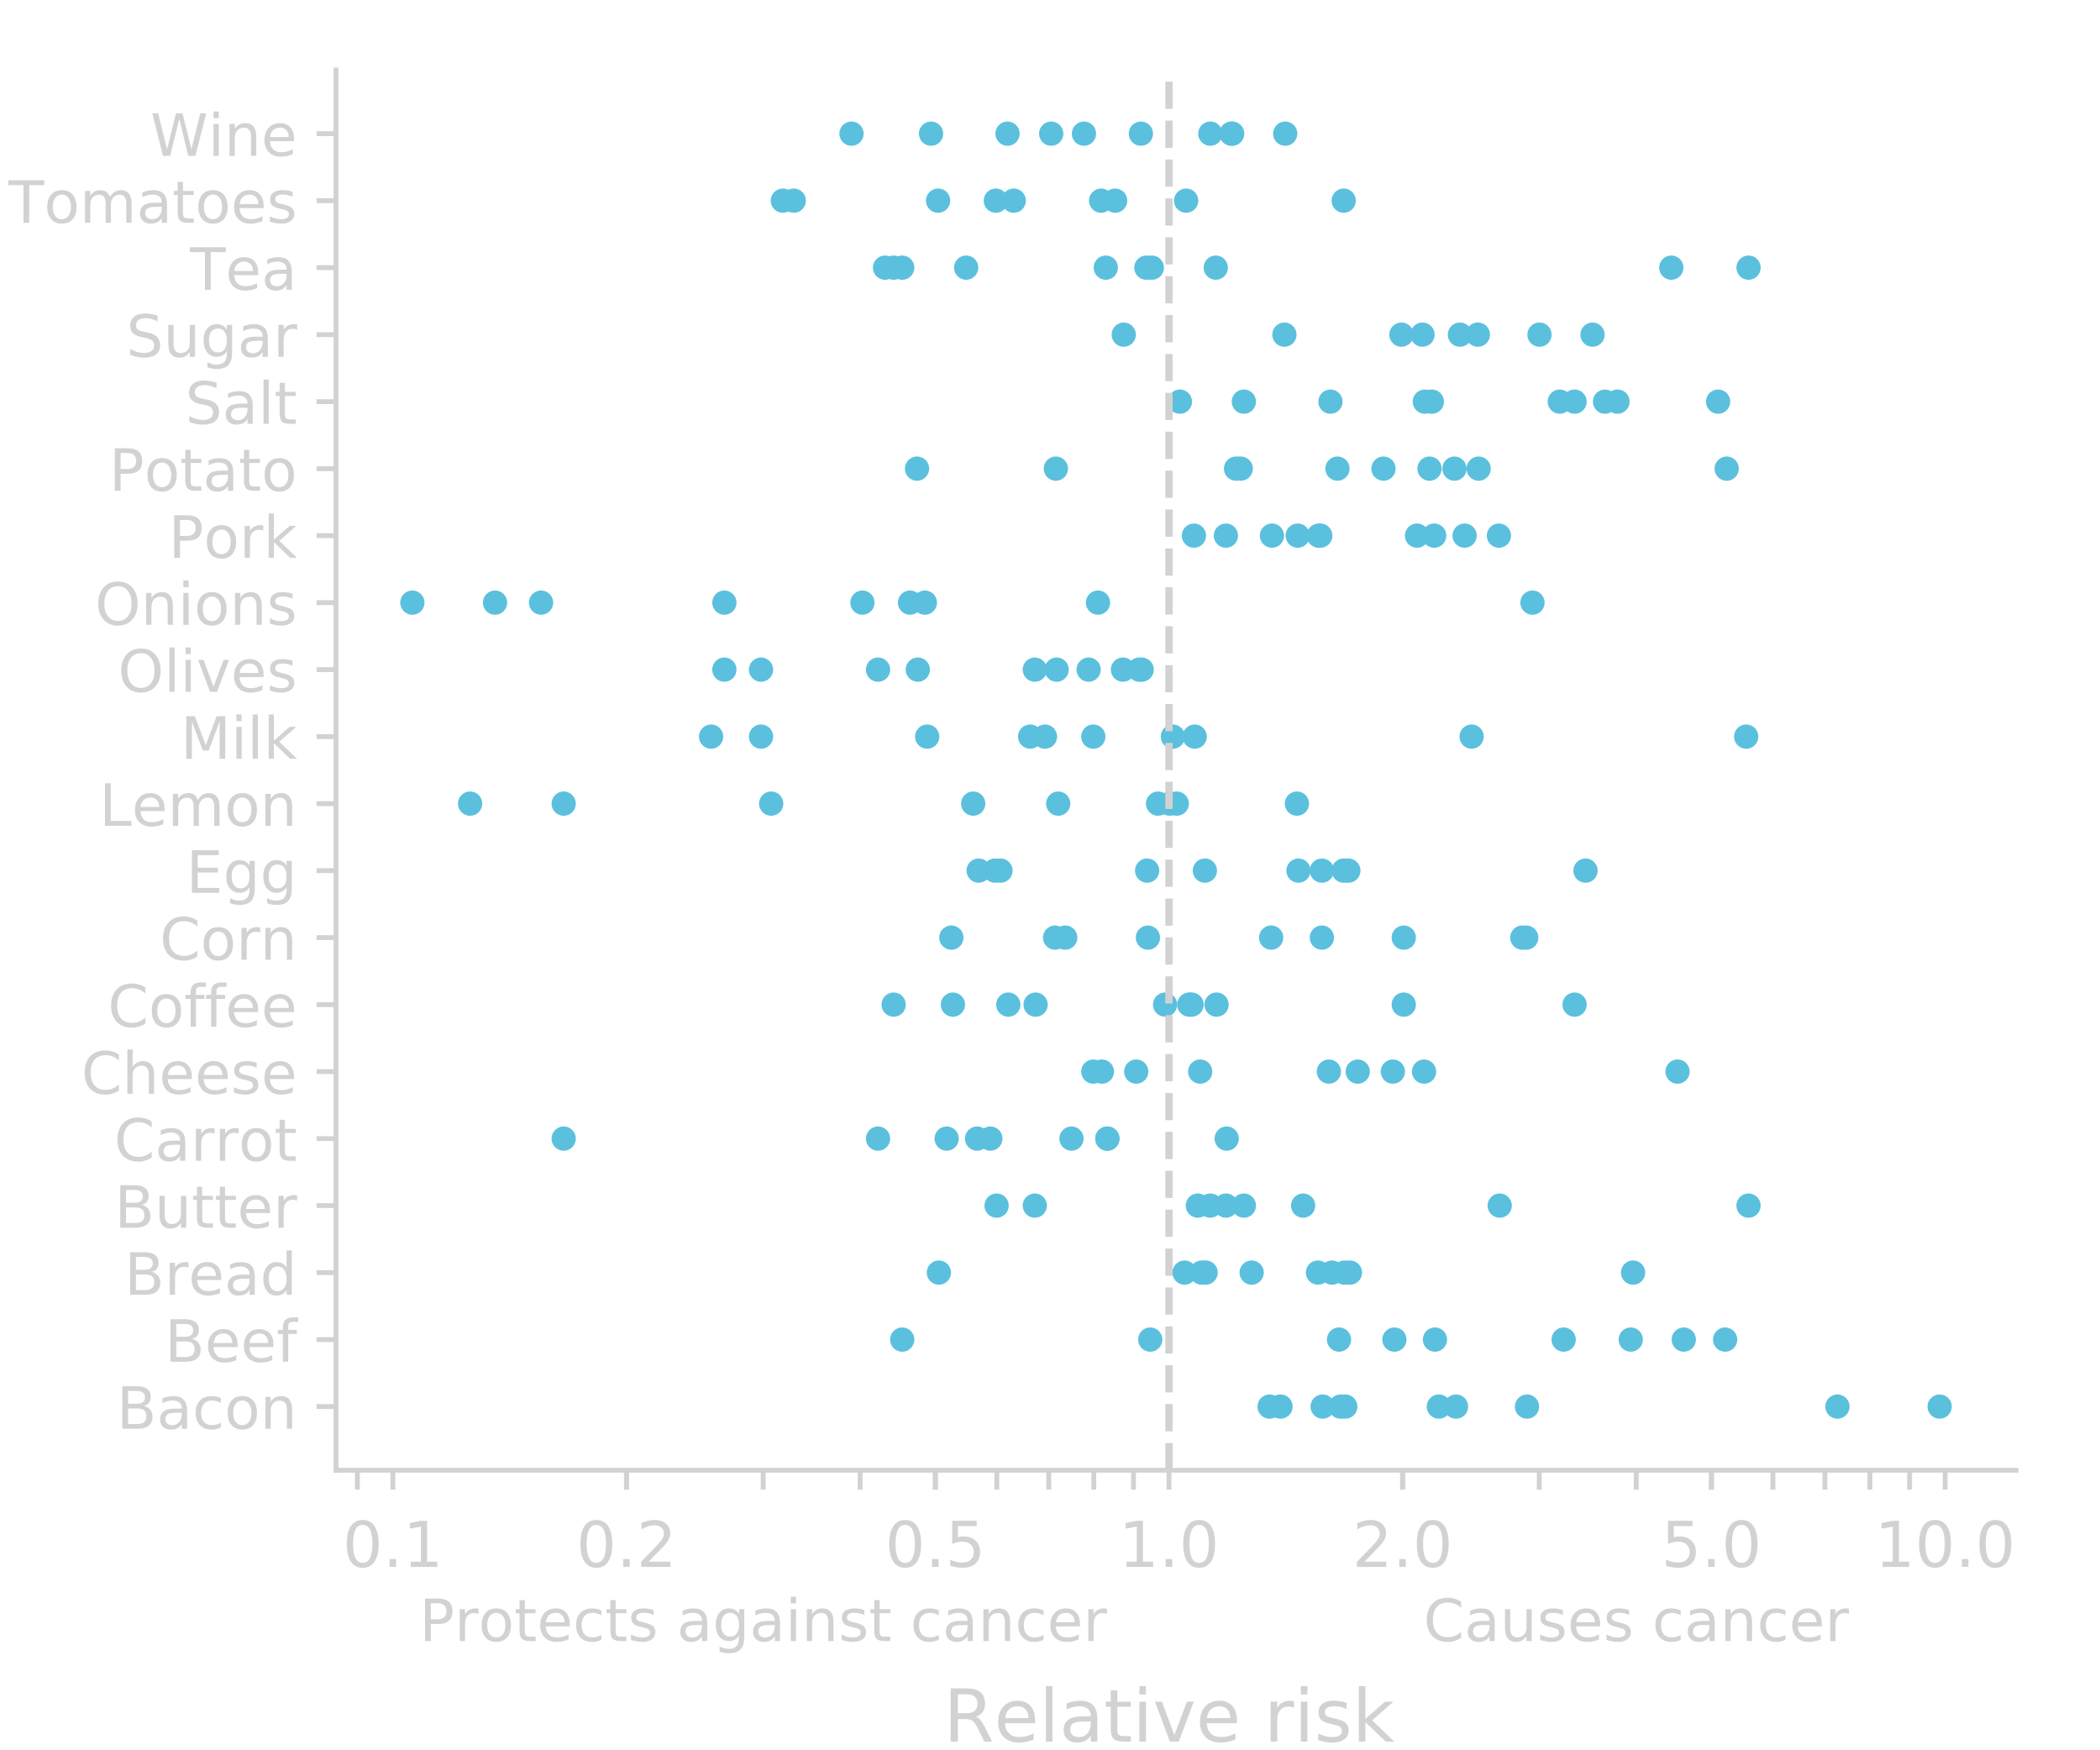 <?xml version="1.0" encoding="utf-8" standalone="no"?>
<!DOCTYPE svg PUBLIC "-//W3C//DTD SVG 1.1//EN"
  "http://www.w3.org/Graphics/SVG/1.1/DTD/svg11.dtd">
<!-- Created with matplotlib (http://matplotlib.org/) -->
<svg height="360pt" version="1.1" viewBox="0 0 432 360" width="432pt" xmlns="http://www.w3.org/2000/svg" xmlns:xlink="http://www.w3.org/1999/xlink">
 <defs>
  <style type="text/css">
*{stroke-linecap:butt;stroke-linejoin:round;}
  </style>
 </defs>
 <g id="figure_1">
  <g id="patch_1">
   <path d="M 0 360 
L 432 360 
L 432 0 
L 0 0 
z
" style="fill:none;"/>
  </g>
  <g id="axes_1">
   <g id="patch_2">
    <path d="M 69.12 302.4 
L 414.72 302.4 
L 414.72 14.4 
L 69.12 14.4 
z
" style="fill:none;"/>
   </g>
   <g id="matplotlib.axis_1">
    <g id="xtick_1">
     <g id="line2d_1">
      <defs>
       <path d="M 0 0 
L 0 4 
" id="m28d6a749a6" style="stroke:#d2d2d2;"/>
      </defs>
      <g>
       <use style="fill:#d2d2d2;stroke:#d2d2d2;" x="80.818" xlink:href="#m28d6a749a6" y="302.4"/>
      </g>
     </g>
     <g id="text_1">
      <!-- 0.1 -->
      <defs>
       <path d="M 31.781 66.406 
Q 24.172 66.406 20.328 58.906 
Q 16.5 51.422 16.5 36.375 
Q 16.5 21.391 20.328 13.891 
Q 24.172 6.391 31.781 6.391 
Q 39.453 6.391 43.281 13.891 
Q 47.125 21.391 47.125 36.375 
Q 47.125 51.422 43.281 58.906 
Q 39.453 66.406 31.781 66.406 
M 31.781 74.219 
Q 44.047 74.219 50.516 64.516 
Q 56.984 54.828 56.984 36.375 
Q 56.984 17.969 50.516 8.266 
Q 44.047 -1.422 31.781 -1.422 
Q 19.531 -1.422 13.062 8.266 
Q 6.594 17.969 6.594 36.375 
Q 6.594 54.828 13.062 64.516 
Q 19.531 74.219 31.781 74.219 
" id="DejaVuSans-30"/>
       <path d="M 10.688 12.406 
L 21 12.406 
L 21 0 
L 10.688 0 
z
" id="DejaVuSans-2e"/>
       <path d="M 12.406 8.297 
L 28.516 8.297 
L 28.516 63.922 
L 10.984 60.406 
L 10.984 69.391 
L 28.422 72.906 
L 38.281 72.906 
L 38.281 8.297 
L 54.391 8.297 
L 54.391 0 
L 12.406 0 
z
" id="DejaVuSans-31"/>
      </defs>
      <g style="fill:#d2d2d2;" transform="translate(70.481 322.278)scale(0.13 -0.13)">
       <use xlink:href="#DejaVuSans-30"/>
       <use x="63.623" xlink:href="#DejaVuSans-2e"/>
       <use x="95.41" xlink:href="#DejaVuSans-31"/>
      </g>
     </g>
    </g>
    <g id="xtick_2">
     <g id="line2d_2">
      <g>
       <use style="fill:#d2d2d2;stroke:#d2d2d2;" x="128.88" xlink:href="#m28d6a749a6" y="302.4"/>
      </g>
     </g>
     <g id="text_2">
      <!-- 0.2 -->
      <defs>
       <path d="M 19.188 8.297 
L 53.609 8.297 
L 53.609 0 
L 7.328 0 
L 7.328 8.297 
Q 12.938 14.109 22.625 23.891 
Q 32.328 33.688 34.812 36.531 
Q 39.547 41.844 41.422 45.531 
Q 43.312 49.219 43.312 52.781 
Q 43.312 58.594 39.234 62.25 
Q 35.156 65.922 28.609 65.922 
Q 23.969 65.922 18.812 64.312 
Q 13.672 62.703 7.812 59.422 
L 7.812 69.391 
Q 13.766 71.781 18.938 73 
Q 24.125 74.219 28.422 74.219 
Q 39.75 74.219 46.484 68.547 
Q 53.219 62.891 53.219 53.422 
Q 53.219 48.922 51.531 44.891 
Q 49.859 40.875 45.406 35.406 
Q 44.188 33.984 37.641 27.219 
Q 31.109 20.453 19.188 8.297 
" id="DejaVuSans-32"/>
      </defs>
      <g style="fill:#d2d2d2;" transform="translate(118.542 322.278)scale(0.13 -0.13)">
       <use xlink:href="#DejaVuSans-30"/>
       <use x="63.623" xlink:href="#DejaVuSans-2e"/>
       <use x="95.41" xlink:href="#DejaVuSans-32"/>
      </g>
     </g>
    </g>
    <g id="xtick_3">
     <g id="line2d_3">
      <g>
       <use style="fill:#d2d2d2;stroke:#d2d2d2;" x="192.414" xlink:href="#m28d6a749a6" y="302.4"/>
      </g>
     </g>
     <g id="text_3">
      <!-- 0.5 -->
      <defs>
       <path d="M 10.797 72.906 
L 49.516 72.906 
L 49.516 64.594 
L 19.828 64.594 
L 19.828 46.734 
Q 21.969 47.469 24.109 47.828 
Q 26.266 48.188 28.422 48.188 
Q 40.625 48.188 47.75 41.5 
Q 54.891 34.812 54.891 23.391 
Q 54.891 11.625 47.562 5.094 
Q 40.234 -1.422 26.906 -1.422 
Q 22.312 -1.422 17.547 -0.641 
Q 12.797 0.141 7.719 1.703 
L 7.719 11.625 
Q 12.109 9.234 16.797 8.062 
Q 21.484 6.891 26.703 6.891 
Q 35.156 6.891 40.078 11.328 
Q 45.016 15.766 45.016 23.391 
Q 45.016 31 40.078 35.438 
Q 35.156 39.891 26.703 39.891 
Q 22.75 39.891 18.812 39.016 
Q 14.891 38.141 10.797 36.281 
z
" id="DejaVuSans-35"/>
      </defs>
      <g style="fill:#d2d2d2;" transform="translate(182.077 322.278)scale(0.13 -0.13)">
       <use xlink:href="#DejaVuSans-30"/>
       <use x="63.623" xlink:href="#DejaVuSans-2e"/>
       <use x="95.41" xlink:href="#DejaVuSans-35"/>
      </g>
     </g>
    </g>
    <g id="xtick_4">
     <g id="line2d_4">
      <g>
       <use style="fill:#d2d2d2;stroke:#d2d2d2;" x="240.476" xlink:href="#m28d6a749a6" y="302.4"/>
      </g>
     </g>
     <g id="text_4">
      <!-- 1.0 -->
      <g style="fill:#d2d2d2;" transform="translate(230.139 322.278)scale(0.13 -0.13)">
       <use xlink:href="#DejaVuSans-31"/>
       <use x="63.623" xlink:href="#DejaVuSans-2e"/>
       <use x="95.41" xlink:href="#DejaVuSans-30"/>
      </g>
     </g>
    </g>
    <g id="xtick_5">
     <g id="line2d_5">
      <g>
       <use style="fill:#d2d2d2;stroke:#d2d2d2;" x="288.538" xlink:href="#m28d6a749a6" y="302.4"/>
      </g>
     </g>
     <g id="text_5">
      <!-- 2.0 -->
      <g style="fill:#d2d2d2;" transform="translate(278.201 322.278)scale(0.13 -0.13)">
       <use xlink:href="#DejaVuSans-32"/>
       <use x="63.623" xlink:href="#DejaVuSans-2e"/>
       <use x="95.41" xlink:href="#DejaVuSans-30"/>
      </g>
     </g>
    </g>
    <g id="xtick_6">
     <g id="line2d_6">
      <g>
       <use style="fill:#d2d2d2;stroke:#d2d2d2;" x="352.072" xlink:href="#m28d6a749a6" y="302.4"/>
      </g>
     </g>
     <g id="text_6">
      <!-- 5.0 -->
      <g style="fill:#d2d2d2;" transform="translate(341.735 322.278)scale(0.13 -0.13)">
       <use xlink:href="#DejaVuSans-35"/>
       <use x="63.623" xlink:href="#DejaVuSans-2e"/>
       <use x="95.41" xlink:href="#DejaVuSans-30"/>
      </g>
     </g>
    </g>
    <g id="xtick_7">
     <g id="line2d_7">
      <g>
       <use style="fill:#d2d2d2;stroke:#d2d2d2;" x="400.134" xlink:href="#m28d6a749a6" y="302.4"/>
      </g>
     </g>
     <g id="text_7">
      <!-- 10.0 -->
      <g style="fill:#d2d2d2;" transform="translate(385.661 322.278)scale(0.13 -0.13)">
       <use xlink:href="#DejaVuSans-31"/>
       <use x="63.623" xlink:href="#DejaVuSans-30"/>
       <use x="127.246" xlink:href="#DejaVuSans-2e"/>
       <use x="159.033" xlink:href="#DejaVuSans-30"/>
      </g>
     </g>
    </g>
    <g id="xtick_8">
     <g id="line2d_8">
      <g>
       <use style="fill:#d2d2d2;stroke:#d2d2d2;" x="73.512" xlink:href="#m28d6a749a6" y="302.4"/>
      </g>
     </g>
    </g>
    <g id="xtick_9">
     <g id="line2d_9">
      <g>
       <use style="fill:#d2d2d2;stroke:#d2d2d2;" x="128.88" xlink:href="#m28d6a749a6" y="302.4"/>
      </g>
     </g>
    </g>
    <g id="xtick_10">
     <g id="line2d_10">
      <g>
       <use style="fill:#d2d2d2;stroke:#d2d2d2;" x="156.994" xlink:href="#m28d6a749a6" y="302.4"/>
      </g>
     </g>
    </g>
    <g id="xtick_11">
     <g id="line2d_11">
      <g>
       <use style="fill:#d2d2d2;stroke:#d2d2d2;" x="176.941" xlink:href="#m28d6a749a6" y="302.4"/>
      </g>
     </g>
    </g>
    <g id="xtick_12">
     <g id="line2d_12">
      <g>
       <use style="fill:#d2d2d2;stroke:#d2d2d2;" x="192.414" xlink:href="#m28d6a749a6" y="302.4"/>
      </g>
     </g>
    </g>
    <g id="xtick_13">
     <g id="line2d_13">
      <g>
       <use style="fill:#d2d2d2;stroke:#d2d2d2;" x="205.056" xlink:href="#m28d6a749a6" y="302.4"/>
      </g>
     </g>
    </g>
    <g id="xtick_14">
     <g id="line2d_14">
      <g>
       <use style="fill:#d2d2d2;stroke:#d2d2d2;" x="215.744" xlink:href="#m28d6a749a6" y="302.4"/>
      </g>
     </g>
    </g>
    <g id="xtick_15">
     <g id="line2d_15">
      <g>
       <use style="fill:#d2d2d2;stroke:#d2d2d2;" x="225.003" xlink:href="#m28d6a749a6" y="302.4"/>
      </g>
     </g>
    </g>
    <g id="xtick_16">
     <g id="line2d_16">
      <g>
       <use style="fill:#d2d2d2;stroke:#d2d2d2;" x="233.17" xlink:href="#m28d6a749a6" y="302.4"/>
      </g>
     </g>
    </g>
    <g id="xtick_17">
     <g id="line2d_17">
      <g>
       <use style="fill:#d2d2d2;stroke:#d2d2d2;" x="288.538" xlink:href="#m28d6a749a6" y="302.4"/>
      </g>
     </g>
    </g>
    <g id="xtick_18">
     <g id="line2d_18">
      <g>
       <use style="fill:#d2d2d2;stroke:#d2d2d2;" x="316.652" xlink:href="#m28d6a749a6" y="302.4"/>
      </g>
     </g>
    </g>
    <g id="xtick_19">
     <g id="line2d_19">
      <g>
       <use style="fill:#d2d2d2;stroke:#d2d2d2;" x="336.6" xlink:href="#m28d6a749a6" y="302.4"/>
      </g>
     </g>
    </g>
    <g id="xtick_20">
     <g id="line2d_20">
      <g>
       <use style="fill:#d2d2d2;stroke:#d2d2d2;" x="352.072" xlink:href="#m28d6a749a6" y="302.4"/>
      </g>
     </g>
    </g>
    <g id="xtick_21">
     <g id="line2d_21">
      <g>
       <use style="fill:#d2d2d2;stroke:#d2d2d2;" x="364.714" xlink:href="#m28d6a749a6" y="302.4"/>
      </g>
     </g>
    </g>
    <g id="xtick_22">
     <g id="line2d_22">
      <g>
       <use style="fill:#d2d2d2;stroke:#d2d2d2;" x="375.403" xlink:href="#m28d6a749a6" y="302.4"/>
      </g>
     </g>
    </g>
    <g id="xtick_23">
     <g id="line2d_23">
      <g>
       <use style="fill:#d2d2d2;stroke:#d2d2d2;" x="384.662" xlink:href="#m28d6a749a6" y="302.4"/>
      </g>
     </g>
    </g>
    <g id="xtick_24">
     <g id="line2d_24">
      <g>
       <use style="fill:#d2d2d2;stroke:#d2d2d2;" x="392.829" xlink:href="#m28d6a749a6" y="302.4"/>
      </g>
     </g>
    </g>
   </g>
   <g id="matplotlib.axis_2">
    <g id="ytick_1">
     <g id="line2d_25">
      <defs>
       <path d="M 0 0 
L -4 0 
" id="m9a8fcca196" style="stroke:#d2d2d2;"/>
      </defs>
      <g>
       <use style="fill:#d2d2d2;stroke:#d2d2d2;" x="69.12" xlink:href="#m9a8fcca196" y="289.309"/>
      </g>
     </g>
     <g id="text_8">
      <!-- Bacon -->
      <defs>
       <path d="M 19.672 34.812 
L 19.672 8.109 
L 35.5 8.109 
Q 43.453 8.109 47.281 11.406 
Q 51.125 14.703 51.125 21.484 
Q 51.125 28.328 47.281 31.562 
Q 43.453 34.812 35.5 34.812 
z
M 19.672 64.797 
L 19.672 42.828 
L 34.281 42.828 
Q 41.5 42.828 45.031 45.531 
Q 48.578 48.25 48.578 53.812 
Q 48.578 59.328 45.031 62.062 
Q 41.5 64.797 34.281 64.797 
z
M 9.812 72.906 
L 35.016 72.906 
Q 46.297 72.906 52.391 68.219 
Q 58.5 63.531 58.5 54.891 
Q 58.5 48.188 55.375 44.234 
Q 52.25 40.281 46.188 39.312 
Q 53.469 37.75 57.5 32.781 
Q 61.531 27.828 61.531 20.406 
Q 61.531 10.641 54.891 5.312 
Q 48.25 0 35.984 0 
L 9.812 0 
z
" id="DejaVuSans-42"/>
       <path d="M 34.281 27.484 
Q 23.391 27.484 19.188 25 
Q 14.984 22.516 14.984 16.5 
Q 14.984 11.719 18.141 8.906 
Q 21.297 6.109 26.703 6.109 
Q 34.188 6.109 38.703 11.406 
Q 43.219 16.703 43.219 25.484 
L 43.219 27.484 
z
M 52.203 31.203 
L 52.203 0 
L 43.219 0 
L 43.219 8.297 
Q 40.141 3.328 35.547 0.953 
Q 30.953 -1.422 24.312 -1.422 
Q 15.922 -1.422 10.953 3.297 
Q 6 8.016 6 15.922 
Q 6 25.141 12.172 29.828 
Q 18.359 34.516 30.609 34.516 
L 43.219 34.516 
L 43.219 35.406 
Q 43.219 41.609 39.141 45 
Q 35.062 48.391 27.688 48.391 
Q 23 48.391 18.547 47.266 
Q 14.109 46.141 10.016 43.891 
L 10.016 52.203 
Q 14.938 54.109 19.578 55.047 
Q 24.219 56 28.609 56 
Q 40.484 56 46.344 49.844 
Q 52.203 43.703 52.203 31.203 
" id="DejaVuSans-61"/>
       <path d="M 48.781 52.594 
L 48.781 44.188 
Q 44.969 46.297 41.141 47.344 
Q 37.312 48.391 33.406 48.391 
Q 24.656 48.391 19.812 42.844 
Q 14.984 37.312 14.984 27.297 
Q 14.984 17.281 19.812 11.734 
Q 24.656 6.203 33.406 6.203 
Q 37.312 6.203 41.141 7.25 
Q 44.969 8.297 48.781 10.406 
L 48.781 2.094 
Q 45.016 0.344 40.984 -0.531 
Q 36.969 -1.422 32.422 -1.422 
Q 20.062 -1.422 12.781 6.344 
Q 5.516 14.109 5.516 27.297 
Q 5.516 40.672 12.859 48.328 
Q 20.219 56 33.016 56 
Q 37.156 56 41.109 55.141 
Q 45.062 54.297 48.781 52.594 
" id="DejaVuSans-63"/>
       <path d="M 30.609 48.391 
Q 23.391 48.391 19.188 42.75 
Q 14.984 37.109 14.984 27.297 
Q 14.984 17.484 19.156 11.844 
Q 23.344 6.203 30.609 6.203 
Q 37.797 6.203 41.984 11.859 
Q 46.188 17.531 46.188 27.297 
Q 46.188 37.016 41.984 42.703 
Q 37.797 48.391 30.609 48.391 
M 30.609 56 
Q 42.328 56 49.016 48.375 
Q 55.719 40.766 55.719 27.297 
Q 55.719 13.875 49.016 6.219 
Q 42.328 -1.422 30.609 -1.422 
Q 18.844 -1.422 12.172 6.219 
Q 5.516 13.875 5.516 27.297 
Q 5.516 40.766 12.172 48.375 
Q 18.844 56 30.609 56 
" id="DejaVuSans-6f"/>
       <path d="M 54.891 33.016 
L 54.891 0 
L 45.906 0 
L 45.906 32.719 
Q 45.906 40.484 42.875 44.328 
Q 39.844 48.188 33.797 48.188 
Q 26.516 48.188 22.312 43.547 
Q 18.109 38.922 18.109 30.906 
L 18.109 0 
L 9.078 0 
L 9.078 54.688 
L 18.109 54.688 
L 18.109 46.188 
Q 21.344 51.125 25.703 53.562 
Q 30.078 56 35.797 56 
Q 45.219 56 50.047 50.172 
Q 54.891 44.344 54.891 33.016 
" id="DejaVuSans-6e"/>
      </defs>
      <g style="fill:#d2d2d2;" transform="translate(23.988 293.868)scale(0.12 -0.12)">
       <use xlink:href="#DejaVuSans-42"/>
       <use x="68.604" xlink:href="#DejaVuSans-61"/>
       <use x="129.883" xlink:href="#DejaVuSans-63"/>
       <use x="184.863" xlink:href="#DejaVuSans-6f"/>
       <use x="246.045" xlink:href="#DejaVuSans-6e"/>
      </g>
     </g>
    </g>
    <g id="ytick_2">
     <g id="line2d_26">
      <g>
       <use style="fill:#d2d2d2;stroke:#d2d2d2;" x="69.12" xlink:href="#m9a8fcca196" y="275.529"/>
      </g>
     </g>
     <g id="text_9">
      <!-- Beef -->
      <defs>
       <path d="M 56.203 29.594 
L 56.203 25.203 
L 14.891 25.203 
Q 15.484 15.922 20.484 11.062 
Q 25.484 6.203 34.422 6.203 
Q 39.594 6.203 44.453 7.469 
Q 49.312 8.734 54.109 11.281 
L 54.109 2.781 
Q 49.266 0.734 44.188 -0.344 
Q 39.109 -1.422 33.891 -1.422 
Q 20.797 -1.422 13.156 6.188 
Q 5.516 13.812 5.516 26.812 
Q 5.516 40.234 12.766 48.109 
Q 20.016 56 32.328 56 
Q 43.359 56 49.781 48.891 
Q 56.203 41.797 56.203 29.594 
M 47.219 32.234 
Q 47.125 39.594 43.094 43.984 
Q 39.062 48.391 32.422 48.391 
Q 24.906 48.391 20.391 44.141 
Q 15.875 39.891 15.188 32.172 
z
" id="DejaVuSans-65"/>
       <path d="M 37.109 75.984 
L 37.109 68.5 
L 28.516 68.5 
Q 23.688 68.5 21.797 66.547 
Q 19.922 64.594 19.922 59.516 
L 19.922 54.688 
L 34.719 54.688 
L 34.719 47.703 
L 19.922 47.703 
L 19.922 0 
L 10.891 0 
L 10.891 47.703 
L 2.297 47.703 
L 2.297 54.688 
L 10.891 54.688 
L 10.891 58.5 
Q 10.891 67.625 15.141 71.797 
Q 19.391 75.984 28.609 75.984 
z
" id="DejaVuSans-66"/>
      </defs>
      <g style="fill:#d2d2d2;" transform="translate(33.895 280.088)scale(0.12 -0.12)">
       <use xlink:href="#DejaVuSans-42"/>
       <use x="68.604" xlink:href="#DejaVuSans-65"/>
       <use x="130.127" xlink:href="#DejaVuSans-65"/>
       <use x="191.65" xlink:href="#DejaVuSans-66"/>
      </g>
     </g>
    </g>
    <g id="ytick_3">
     <g id="line2d_27">
      <g>
       <use style="fill:#d2d2d2;stroke:#d2d2d2;" x="69.12" xlink:href="#m9a8fcca196" y="261.749"/>
      </g>
     </g>
     <g id="text_10">
      <!-- Bread -->
      <defs>
       <path d="M 41.109 46.297 
Q 39.594 47.172 37.812 47.578 
Q 36.031 48 33.891 48 
Q 26.266 48 22.188 43.047 
Q 18.109 38.094 18.109 28.812 
L 18.109 0 
L 9.078 0 
L 9.078 54.688 
L 18.109 54.688 
L 18.109 46.188 
Q 20.953 51.172 25.484 53.578 
Q 30.031 56 36.531 56 
Q 37.453 56 38.578 55.875 
Q 39.703 55.766 41.062 55.516 
z
" id="DejaVuSans-72"/>
       <path d="M 45.406 46.391 
L 45.406 75.984 
L 54.391 75.984 
L 54.391 0 
L 45.406 0 
L 45.406 8.203 
Q 42.578 3.328 38.25 0.953 
Q 33.938 -1.422 27.875 -1.422 
Q 17.969 -1.422 11.734 6.484 
Q 5.516 14.406 5.516 27.297 
Q 5.516 40.188 11.734 48.094 
Q 17.969 56 27.875 56 
Q 33.938 56 38.25 53.625 
Q 42.578 51.266 45.406 46.391 
M 14.797 27.297 
Q 14.797 17.391 18.875 11.75 
Q 22.953 6.109 30.078 6.109 
Q 37.203 6.109 41.297 11.75 
Q 45.406 17.391 45.406 27.297 
Q 45.406 37.203 41.297 42.844 
Q 37.203 48.484 30.078 48.484 
Q 22.953 48.484 18.875 42.844 
Q 14.797 37.203 14.797 27.297 
" id="DejaVuSans-64"/>
      </defs>
      <g style="fill:#d2d2d2;" transform="translate(25.602 266.308)scale(0.12 -0.12)">
       <use xlink:href="#DejaVuSans-42"/>
       <use x="68.604" xlink:href="#DejaVuSans-72"/>
       <use x="109.686" xlink:href="#DejaVuSans-65"/>
       <use x="171.209" xlink:href="#DejaVuSans-61"/>
       <use x="232.488" xlink:href="#DejaVuSans-64"/>
      </g>
     </g>
    </g>
    <g id="ytick_4">
     <g id="line2d_28">
      <g>
       <use style="fill:#d2d2d2;stroke:#d2d2d2;" x="69.12" xlink:href="#m9a8fcca196" y="247.969"/>
      </g>
     </g>
     <g id="text_11">
      <!-- Butter -->
      <defs>
       <path d="M 8.5 21.578 
L 8.5 54.688 
L 17.484 54.688 
L 17.484 21.922 
Q 17.484 14.156 20.5 10.266 
Q 23.531 6.391 29.594 6.391 
Q 36.859 6.391 41.078 11.031 
Q 45.312 15.672 45.312 23.688 
L 45.312 54.688 
L 54.297 54.688 
L 54.297 0 
L 45.312 0 
L 45.312 8.406 
Q 42.047 3.422 37.719 1 
Q 33.406 -1.422 27.688 -1.422 
Q 18.266 -1.422 13.375 4.438 
Q 8.5 10.297 8.5 21.578 
M 31.109 56 
z
" id="DejaVuSans-75"/>
       <path d="M 18.312 70.219 
L 18.312 54.688 
L 36.812 54.688 
L 36.812 47.703 
L 18.312 47.703 
L 18.312 18.016 
Q 18.312 11.328 20.141 9.422 
Q 21.969 7.516 27.594 7.516 
L 36.812 7.516 
L 36.812 0 
L 27.594 0 
Q 17.188 0 13.234 3.875 
Q 9.281 7.766 9.281 18.016 
L 9.281 47.703 
L 2.688 47.703 
L 2.688 54.688 
L 9.281 54.688 
L 9.281 70.219 
z
" id="DejaVuSans-74"/>
      </defs>
      <g style="fill:#d2d2d2;" transform="translate(23.556 252.528)scale(0.12 -0.12)">
       <use xlink:href="#DejaVuSans-42"/>
       <use x="68.604" xlink:href="#DejaVuSans-75"/>
       <use x="131.982" xlink:href="#DejaVuSans-74"/>
       <use x="171.191" xlink:href="#DejaVuSans-74"/>
       <use x="210.4" xlink:href="#DejaVuSans-65"/>
       <use x="271.924" xlink:href="#DejaVuSans-72"/>
      </g>
     </g>
    </g>
    <g id="ytick_5">
     <g id="line2d_29">
      <g>
       <use style="fill:#d2d2d2;stroke:#d2d2d2;" x="69.12" xlink:href="#m9a8fcca196" y="234.189"/>
      </g>
     </g>
     <g id="text_12">
      <!-- Carrot -->
      <defs>
       <path d="M 64.406 67.281 
L 64.406 56.891 
Q 59.422 61.531 53.781 63.812 
Q 48.141 66.109 41.797 66.109 
Q 29.297 66.109 22.656 58.469 
Q 16.016 50.828 16.016 36.375 
Q 16.016 21.969 22.656 14.328 
Q 29.297 6.688 41.797 6.688 
Q 48.141 6.688 53.781 8.984 
Q 59.422 11.281 64.406 15.922 
L 64.406 5.609 
Q 59.234 2.094 53.438 0.328 
Q 47.656 -1.422 41.219 -1.422 
Q 24.656 -1.422 15.125 8.703 
Q 5.609 18.844 5.609 36.375 
Q 5.609 53.953 15.125 64.078 
Q 24.656 74.219 41.219 74.219 
Q 47.75 74.219 53.531 72.484 
Q 59.328 70.75 64.406 67.281 
" id="DejaVuSans-43"/>
      </defs>
      <g style="fill:#d2d2d2;" transform="translate(23.479 238.749)scale(0.12 -0.12)">
       <use xlink:href="#DejaVuSans-43"/>
       <use x="69.824" xlink:href="#DejaVuSans-61"/>
       <use x="131.104" xlink:href="#DejaVuSans-72"/>
       <use x="172.201" xlink:href="#DejaVuSans-72"/>
       <use x="213.283" xlink:href="#DejaVuSans-6f"/>
       <use x="274.465" xlink:href="#DejaVuSans-74"/>
      </g>
     </g>
    </g>
    <g id="ytick_6">
     <g id="line2d_30">
      <g>
       <use style="fill:#d2d2d2;stroke:#d2d2d2;" x="69.12" xlink:href="#m9a8fcca196" y="220.41"/>
      </g>
     </g>
     <g id="text_13">
      <!-- Cheese -->
      <defs>
       <path d="M 54.891 33.016 
L 54.891 0 
L 45.906 0 
L 45.906 32.719 
Q 45.906 40.484 42.875 44.328 
Q 39.844 48.188 33.797 48.188 
Q 26.516 48.188 22.312 43.547 
Q 18.109 38.922 18.109 30.906 
L 18.109 0 
L 9.078 0 
L 9.078 75.984 
L 18.109 75.984 
L 18.109 46.188 
Q 21.344 51.125 25.703 53.562 
Q 30.078 56 35.797 56 
Q 45.219 56 50.047 50.172 
Q 54.891 44.344 54.891 33.016 
" id="DejaVuSans-68"/>
       <path d="M 44.281 53.078 
L 44.281 44.578 
Q 40.484 46.531 36.375 47.5 
Q 32.281 48.484 27.875 48.484 
Q 21.188 48.484 17.844 46.438 
Q 14.5 44.391 14.5 40.281 
Q 14.5 37.156 16.891 35.375 
Q 19.281 33.594 26.516 31.984 
L 29.594 31.297 
Q 39.156 29.25 43.188 25.516 
Q 47.219 21.781 47.219 15.094 
Q 47.219 7.469 41.188 3.016 
Q 35.156 -1.422 24.609 -1.422 
Q 20.219 -1.422 15.453 -0.562 
Q 10.688 0.297 5.422 2 
L 5.422 11.281 
Q 10.406 8.688 15.234 7.391 
Q 20.062 6.109 24.812 6.109 
Q 31.156 6.109 34.562 8.281 
Q 37.984 10.453 37.984 14.406 
Q 37.984 18.062 35.516 20.016 
Q 33.062 21.969 24.703 23.781 
L 21.578 24.516 
Q 13.234 26.266 9.516 29.906 
Q 5.812 33.547 5.812 39.891 
Q 5.812 47.609 11.281 51.797 
Q 16.75 56 26.812 56 
Q 31.781 56 36.172 55.266 
Q 40.578 54.547 44.281 53.078 
" id="DejaVuSans-73"/>
      </defs>
      <g style="fill:#d2d2d2;" transform="translate(16.733 224.969)scale(0.12 -0.12)">
       <use xlink:href="#DejaVuSans-43"/>
       <use x="69.824" xlink:href="#DejaVuSans-68"/>
       <use x="133.203" xlink:href="#DejaVuSans-65"/>
       <use x="194.727" xlink:href="#DejaVuSans-65"/>
       <use x="256.25" xlink:href="#DejaVuSans-73"/>
       <use x="308.35" xlink:href="#DejaVuSans-65"/>
      </g>
     </g>
    </g>
    <g id="ytick_7">
     <g id="line2d_31">
      <g>
       <use style="fill:#d2d2d2;stroke:#d2d2d2;" x="69.12" xlink:href="#m9a8fcca196" y="206.63"/>
      </g>
     </g>
     <g id="text_14">
      <!-- Coffee -->
      <g style="fill:#d2d2d2;" transform="translate(22.182 211.189)scale(0.12 -0.12)">
       <use xlink:href="#DejaVuSans-43"/>
       <use x="69.824" xlink:href="#DejaVuSans-6f"/>
       <use x="131.006" xlink:href="#DejaVuSans-66"/>
       <use x="166.211" xlink:href="#DejaVuSans-66"/>
       <use x="201.416" xlink:href="#DejaVuSans-65"/>
       <use x="262.939" xlink:href="#DejaVuSans-65"/>
      </g>
     </g>
    </g>
    <g id="ytick_8">
     <g id="line2d_32">
      <g>
       <use style="fill:#d2d2d2;stroke:#d2d2d2;" x="69.12" xlink:href="#m9a8fcca196" y="192.85"/>
      </g>
     </g>
     <g id="text_15">
      <!-- Corn -->
      <g style="fill:#d2d2d2;" transform="translate(32.862 197.409)scale(0.12 -0.12)">
       <use xlink:href="#DejaVuSans-43"/>
       <use x="69.824" xlink:href="#DejaVuSans-6f"/>
       <use x="131.006" xlink:href="#DejaVuSans-72"/>
       <use x="172.104" xlink:href="#DejaVuSans-6e"/>
      </g>
     </g>
    </g>
    <g id="ytick_9">
     <g id="line2d_33">
      <g>
       <use style="fill:#d2d2d2;stroke:#d2d2d2;" x="69.12" xlink:href="#m9a8fcca196" y="179.07"/>
      </g>
     </g>
     <g id="text_16">
      <!-- Egg -->
      <defs>
       <path d="M 9.812 72.906 
L 55.906 72.906 
L 55.906 64.594 
L 19.672 64.594 
L 19.672 43.016 
L 54.391 43.016 
L 54.391 34.719 
L 19.672 34.719 
L 19.672 8.297 
L 56.781 8.297 
L 56.781 0 
L 9.812 0 
z
" id="DejaVuSans-45"/>
       <path d="M 45.406 27.984 
Q 45.406 37.75 41.375 43.109 
Q 37.359 48.484 30.078 48.484 
Q 22.859 48.484 18.828 43.109 
Q 14.797 37.75 14.797 27.984 
Q 14.797 18.266 18.828 12.891 
Q 22.859 7.516 30.078 7.516 
Q 37.359 7.516 41.375 12.891 
Q 45.406 18.266 45.406 27.984 
M 54.391 6.781 
Q 54.391 -7.172 48.188 -13.984 
Q 42 -20.797 29.203 -20.797 
Q 24.469 -20.797 20.266 -20.094 
Q 16.062 -19.391 12.109 -17.922 
L 12.109 -9.188 
Q 16.062 -11.328 19.922 -12.344 
Q 23.781 -13.375 27.781 -13.375 
Q 36.625 -13.375 41.016 -8.766 
Q 45.406 -4.156 45.406 5.172 
L 45.406 9.625 
Q 42.625 4.781 38.281 2.391 
Q 33.938 0 27.875 0 
Q 17.828 0 11.672 7.656 
Q 5.516 15.328 5.516 27.984 
Q 5.516 40.672 11.672 48.328 
Q 17.828 56 27.875 56 
Q 33.938 56 38.281 53.609 
Q 42.625 51.219 45.406 46.391 
L 45.406 54.688 
L 54.391 54.688 
z
" id="DejaVuSans-67"/>
      </defs>
      <g style="fill:#d2d2d2;" transform="translate(38.301 183.629)scale(0.12 -0.12)">
       <use xlink:href="#DejaVuSans-45"/>
       <use x="63.184" xlink:href="#DejaVuSans-67"/>
       <use x="126.66" xlink:href="#DejaVuSans-67"/>
      </g>
     </g>
    </g>
    <g id="ytick_10">
     <g id="line2d_34">
      <g>
       <use style="fill:#d2d2d2;stroke:#d2d2d2;" x="69.12" xlink:href="#m9a8fcca196" y="165.29"/>
      </g>
     </g>
     <g id="text_17">
      <!-- Lemon -->
      <defs>
       <path d="M 9.812 72.906 
L 19.672 72.906 
L 19.672 8.297 
L 55.172 8.297 
L 55.172 0 
L 9.812 0 
z
" id="DejaVuSans-4c"/>
       <path d="M 52 44.188 
Q 55.375 50.25 60.062 53.125 
Q 64.75 56 71.094 56 
Q 79.641 56 84.281 50.016 
Q 88.922 44.047 88.922 33.016 
L 88.922 0 
L 79.891 0 
L 79.891 32.719 
Q 79.891 40.578 77.094 44.375 
Q 74.312 48.188 68.609 48.188 
Q 61.625 48.188 57.562 43.547 
Q 53.516 38.922 53.516 30.906 
L 53.516 0 
L 44.484 0 
L 44.484 32.719 
Q 44.484 40.625 41.703 44.406 
Q 38.922 48.188 33.109 48.188 
Q 26.219 48.188 22.156 43.531 
Q 18.109 38.875 18.109 30.906 
L 18.109 0 
L 9.078 0 
L 9.078 54.688 
L 18.109 54.688 
L 18.109 46.188 
Q 21.188 51.219 25.484 53.609 
Q 29.781 56 35.688 56 
Q 41.656 56 45.828 52.969 
Q 50 49.953 52 44.188 
" id="DejaVuSans-6d"/>
      </defs>
      <g style="fill:#d2d2d2;" transform="translate(20.416 169.849)scale(0.12 -0.12)">
       <use xlink:href="#DejaVuSans-4c"/>
       <use x="55.697" xlink:href="#DejaVuSans-65"/>
       <use x="117.221" xlink:href="#DejaVuSans-6d"/>
       <use x="214.633" xlink:href="#DejaVuSans-6f"/>
       <use x="275.814" xlink:href="#DejaVuSans-6e"/>
      </g>
     </g>
    </g>
    <g id="ytick_11">
     <g id="line2d_35">
      <g>
       <use style="fill:#d2d2d2;stroke:#d2d2d2;" x="69.12" xlink:href="#m9a8fcca196" y="151.51"/>
      </g>
     </g>
     <g id="text_18">
      <!-- Milk -->
      <defs>
       <path d="M 9.812 72.906 
L 24.516 72.906 
L 43.109 23.297 
L 61.812 72.906 
L 76.516 72.906 
L 76.516 0 
L 66.891 0 
L 66.891 64.016 
L 48.094 14.016 
L 38.188 14.016 
L 19.391 64.016 
L 19.391 0 
L 9.812 0 
z
" id="DejaVuSans-4d"/>
       <path d="M 9.422 54.688 
L 18.406 54.688 
L 18.406 0 
L 9.422 0 
z
M 9.422 75.984 
L 18.406 75.984 
L 18.406 64.594 
L 9.422 64.594 
z
" id="DejaVuSans-69"/>
       <path d="M 9.422 75.984 
L 18.406 75.984 
L 18.406 0 
L 9.422 0 
z
" id="DejaVuSans-6c"/>
       <path d="M 9.078 75.984 
L 18.109 75.984 
L 18.109 31.109 
L 44.922 54.688 
L 56.391 54.688 
L 27.391 29.109 
L 57.625 0 
L 45.906 0 
L 18.109 26.703 
L 18.109 0 
L 9.078 0 
z
" id="DejaVuSans-6b"/>
      </defs>
      <g style="fill:#d2d2d2;" transform="translate(37.15 156.069)scale(0.12 -0.12)">
       <use xlink:href="#DejaVuSans-4d"/>
       <use x="86.279" xlink:href="#DejaVuSans-69"/>
       <use x="114.062" xlink:href="#DejaVuSans-6c"/>
       <use x="141.846" xlink:href="#DejaVuSans-6b"/>
      </g>
     </g>
    </g>
    <g id="ytick_12">
     <g id="line2d_36">
      <g>
       <use style="fill:#d2d2d2;stroke:#d2d2d2;" x="69.12" xlink:href="#m9a8fcca196" y="137.73"/>
      </g>
     </g>
     <g id="text_19">
      <!-- Olives -->
      <defs>
       <path d="M 39.406 66.219 
Q 28.656 66.219 22.328 58.203 
Q 16.016 50.203 16.016 36.375 
Q 16.016 22.609 22.328 14.594 
Q 28.656 6.594 39.406 6.594 
Q 50.141 6.594 56.422 14.594 
Q 62.703 22.609 62.703 36.375 
Q 62.703 50.203 56.422 58.203 
Q 50.141 66.219 39.406 66.219 
M 39.406 74.219 
Q 54.734 74.219 63.906 63.938 
Q 73.094 53.656 73.094 36.375 
Q 73.094 19.141 63.906 8.859 
Q 54.734 -1.422 39.406 -1.422 
Q 24.031 -1.422 14.812 8.828 
Q 5.609 19.094 5.609 36.375 
Q 5.609 53.656 14.812 63.938 
Q 24.031 74.219 39.406 74.219 
" id="DejaVuSans-4f"/>
       <path d="M 2.984 54.688 
L 12.5 54.688 
L 29.594 8.797 
L 46.688 54.688 
L 56.203 54.688 
L 35.688 0 
L 23.484 0 
z
" id="DejaVuSans-76"/>
      </defs>
      <g style="fill:#d2d2d2;" transform="translate(24.269 142.289)scale(0.12 -0.12)">
       <use xlink:href="#DejaVuSans-4f"/>
       <use x="78.711" xlink:href="#DejaVuSans-6c"/>
       <use x="106.494" xlink:href="#DejaVuSans-69"/>
       <use x="134.277" xlink:href="#DejaVuSans-76"/>
       <use x="193.457" xlink:href="#DejaVuSans-65"/>
       <use x="254.98" xlink:href="#DejaVuSans-73"/>
      </g>
     </g>
    </g>
    <g id="ytick_13">
     <g id="line2d_37">
      <g>
       <use style="fill:#d2d2d2;stroke:#d2d2d2;" x="69.12" xlink:href="#m9a8fcca196" y="123.95"/>
      </g>
     </g>
     <g id="text_20">
      <!-- Onions -->
      <g style="fill:#d2d2d2;" transform="translate(19.536 128.509)scale(0.12 -0.12)">
       <use xlink:href="#DejaVuSans-4f"/>
       <use x="78.711" xlink:href="#DejaVuSans-6e"/>
       <use x="142.09" xlink:href="#DejaVuSans-69"/>
       <use x="169.873" xlink:href="#DejaVuSans-6f"/>
       <use x="231.055" xlink:href="#DejaVuSans-6e"/>
       <use x="294.434" xlink:href="#DejaVuSans-73"/>
      </g>
     </g>
    </g>
    <g id="ytick_14">
     <g id="line2d_38">
      <g>
       <use style="fill:#d2d2d2;stroke:#d2d2d2;" x="69.12" xlink:href="#m9a8fcca196" y="110.17"/>
      </g>
     </g>
     <g id="text_21">
      <!-- Pork -->
      <defs>
       <path d="M 19.672 64.797 
L 19.672 37.406 
L 32.078 37.406 
Q 38.969 37.406 42.719 40.969 
Q 46.484 44.531 46.484 51.125 
Q 46.484 57.672 42.719 61.234 
Q 38.969 64.797 32.078 64.797 
z
M 9.812 72.906 
L 32.078 72.906 
Q 44.344 72.906 50.609 67.359 
Q 56.891 61.812 56.891 51.125 
Q 56.891 40.328 50.609 34.812 
Q 44.344 29.297 32.078 29.297 
L 19.672 29.297 
L 19.672 0 
L 9.812 0 
z
" id="DejaVuSans-50"/>
      </defs>
      <g style="fill:#d2d2d2;" transform="translate(34.666 114.729)scale(0.12 -0.12)">
       <use xlink:href="#DejaVuSans-50"/>
       <use x="60.256" xlink:href="#DejaVuSans-6f"/>
       <use x="121.438" xlink:href="#DejaVuSans-72"/>
       <use x="162.551" xlink:href="#DejaVuSans-6b"/>
      </g>
     </g>
    </g>
    <g id="ytick_15">
     <g id="line2d_39">
      <g>
       <use style="fill:#d2d2d2;stroke:#d2d2d2;" x="69.12" xlink:href="#m9a8fcca196" y="96.39"/>
      </g>
     </g>
     <g id="text_22">
      <!-- Potato -->
      <g style="fill:#d2d2d2;" transform="translate(22.442 100.949)scale(0.12 -0.12)">
       <use xlink:href="#DejaVuSans-50"/>
       <use x="60.256" xlink:href="#DejaVuSans-6f"/>
       <use x="121.438" xlink:href="#DejaVuSans-74"/>
       <use x="160.646" xlink:href="#DejaVuSans-61"/>
       <use x="221.926" xlink:href="#DejaVuSans-74"/>
       <use x="261.135" xlink:href="#DejaVuSans-6f"/>
      </g>
     </g>
    </g>
    <g id="ytick_16">
     <g id="line2d_40">
      <g>
       <use style="fill:#d2d2d2;stroke:#d2d2d2;" x="69.12" xlink:href="#m9a8fcca196" y="82.611"/>
      </g>
     </g>
     <g id="text_23">
      <!-- Salt -->
      <defs>
       <path d="M 53.516 70.516 
L 53.516 60.891 
Q 47.906 63.578 42.922 64.891 
Q 37.938 66.219 33.297 66.219 
Q 25.25 66.219 20.875 63.094 
Q 16.5 59.969 16.5 54.203 
Q 16.5 49.359 19.406 46.891 
Q 22.312 44.438 30.422 42.922 
L 36.375 41.703 
Q 47.406 39.594 52.656 34.297 
Q 57.906 29 57.906 20.125 
Q 57.906 9.516 50.797 4.047 
Q 43.703 -1.422 29.984 -1.422 
Q 24.812 -1.422 18.969 -0.25 
Q 13.141 0.922 6.891 3.219 
L 6.891 13.375 
Q 12.891 10.016 18.656 8.297 
Q 24.422 6.594 29.984 6.594 
Q 38.422 6.594 43.016 9.906 
Q 47.609 13.234 47.609 19.391 
Q 47.609 24.75 44.312 27.781 
Q 41.016 30.812 33.5 32.328 
L 27.484 33.5 
Q 16.453 35.688 11.516 40.375 
Q 6.594 45.062 6.594 53.422 
Q 6.594 63.094 13.406 68.656 
Q 20.219 74.219 32.172 74.219 
Q 37.312 74.219 42.625 73.281 
Q 47.953 72.359 53.516 70.516 
" id="DejaVuSans-53"/>
      </defs>
      <g style="fill:#d2d2d2;" transform="translate(38.11 87.17)scale(0.12 -0.12)">
       <use xlink:href="#DejaVuSans-53"/>
       <use x="63.477" xlink:href="#DejaVuSans-61"/>
       <use x="124.756" xlink:href="#DejaVuSans-6c"/>
       <use x="152.539" xlink:href="#DejaVuSans-74"/>
      </g>
     </g>
    </g>
    <g id="ytick_17">
     <g id="line2d_41">
      <g>
       <use style="fill:#d2d2d2;stroke:#d2d2d2;" x="69.12" xlink:href="#m9a8fcca196" y="68.831"/>
      </g>
     </g>
     <g id="text_24">
      <!-- Sugar -->
      <g style="fill:#d2d2d2;" transform="translate(25.992 73.39)scale(0.12 -0.12)">
       <use xlink:href="#DejaVuSans-53"/>
       <use x="63.477" xlink:href="#DejaVuSans-75"/>
       <use x="126.855" xlink:href="#DejaVuSans-67"/>
       <use x="190.332" xlink:href="#DejaVuSans-61"/>
       <use x="251.611" xlink:href="#DejaVuSans-72"/>
      </g>
     </g>
    </g>
    <g id="ytick_18">
     <g id="line2d_42">
      <g>
       <use style="fill:#d2d2d2;stroke:#d2d2d2;" x="69.12" xlink:href="#m9a8fcca196" y="55.051"/>
      </g>
     </g>
     <g id="text_25">
      <!-- Tea -->
      <defs>
       <path d="M -0.297 72.906 
L 61.375 72.906 
L 61.375 64.594 
L 35.5 64.594 
L 35.5 0 
L 25.594 0 
L 25.594 64.594 
L -0.297 64.594 
z
" id="DejaVuSans-54"/>
      </defs>
      <g style="fill:#d2d2d2;" transform="translate(39.085 59.61)scale(0.12 -0.12)">
       <use xlink:href="#DejaVuSans-54"/>
       <use x="60.818" xlink:href="#DejaVuSans-65"/>
       <use x="122.342" xlink:href="#DejaVuSans-61"/>
      </g>
     </g>
    </g>
    <g id="ytick_19">
     <g id="line2d_43">
      <g>
       <use style="fill:#d2d2d2;stroke:#d2d2d2;" x="69.12" xlink:href="#m9a8fcca196" y="41.271"/>
      </g>
     </g>
     <g id="text_26">
      <!-- Tomatoes -->
      <g style="fill:#d2d2d2;" transform="translate(1.756 45.83)scale(0.12 -0.12)">
       <use xlink:href="#DejaVuSans-54"/>
       <use x="60.818" xlink:href="#DejaVuSans-6f"/>
       <use x="122" xlink:href="#DejaVuSans-6d"/>
       <use x="219.412" xlink:href="#DejaVuSans-61"/>
       <use x="280.691" xlink:href="#DejaVuSans-74"/>
       <use x="319.9" xlink:href="#DejaVuSans-6f"/>
       <use x="381.082" xlink:href="#DejaVuSans-65"/>
       <use x="442.605" xlink:href="#DejaVuSans-73"/>
      </g>
     </g>
    </g>
    <g id="ytick_20">
     <g id="line2d_44">
      <g>
       <use style="fill:#d2d2d2;stroke:#d2d2d2;" x="69.12" xlink:href="#m9a8fcca196" y="27.491"/>
      </g>
     </g>
     <g id="text_27">
      <!-- Wine -->
      <defs>
       <path d="M 3.328 72.906 
L 13.281 72.906 
L 28.609 11.281 
L 43.891 72.906 
L 54.984 72.906 
L 70.312 11.281 
L 85.594 72.906 
L 95.609 72.906 
L 77.297 0 
L 64.891 0 
L 49.516 63.281 
L 33.984 0 
L 21.578 0 
z
" id="DejaVuSans-57"/>
      </defs>
      <g style="fill:#d2d2d2;" transform="translate(30.936 32.05)scale(0.12 -0.12)">
       <use xlink:href="#DejaVuSans-57"/>
       <use x="98.846" xlink:href="#DejaVuSans-69"/>
       <use x="126.629" xlink:href="#DejaVuSans-6e"/>
       <use x="190.008" xlink:href="#DejaVuSans-65"/>
      </g>
     </g>
    </g>
   </g>
   <g id="line2d_45">
    <defs>
     <path d="M 0 2 
C 0.53 2 1.039 1.789 1.414 1.414 
C 1.789 1.039 2 0.53 2 0 
C 2 -0.53 1.789 -1.039 1.414 -1.414 
C 1.039 -1.789 0.53 -2 0 -2 
C -0.53 -2 -1.039 -1.789 -1.414 -1.414 
C -1.789 -1.039 -2 -0.53 -2 0 
C -2 0.53 -1.789 1.039 -1.414 1.414 
C -1.039 1.789 -0.53 2 0 2 
z
" id="mbe7b8cdcdd" style="stroke:#5bc0de;"/>
    </defs>
    <g clip-path="url(#pa5541ff374)">
     <use style="fill:#5bc0de;stroke:#5bc0de;" x="261.175" xlink:href="#mbe7b8cdcdd" y="289.309"/>
     <use style="fill:#5bc0de;stroke:#5bc0de;" x="263.422" xlink:href="#mbe7b8cdcdd" y="289.309"/>
     <use style="fill:#5bc0de;stroke:#5bc0de;" x="272.087" xlink:href="#mbe7b8cdcdd" y="289.309"/>
     <use style="fill:#5bc0de;stroke:#5bc0de;" x="275.777" xlink:href="#mbe7b8cdcdd" y="289.309"/>
     <use style="fill:#5bc0de;stroke:#5bc0de;" x="276.74" xlink:href="#mbe7b8cdcdd" y="289.309"/>
     <use style="fill:#5bc0de;stroke:#5bc0de;" x="295.995" xlink:href="#mbe7b8cdcdd" y="289.309"/>
     <use style="fill:#5bc0de;stroke:#5bc0de;" x="299.525" xlink:href="#mbe7b8cdcdd" y="289.309"/>
     <use style="fill:#5bc0de;stroke:#5bc0de;" x="314.127" xlink:href="#mbe7b8cdcdd" y="289.309"/>
     <use style="fill:#5bc0de;stroke:#5bc0de;" x="377.991" xlink:href="#mbe7b8cdcdd" y="289.309"/>
     <use style="fill:#5bc0de;stroke:#5bc0de;" x="399.011" xlink:href="#mbe7b8cdcdd" y="289.309"/>
    </g>
   </g>
   <g id="line2d_46">
    <g clip-path="url(#pa5541ff374)">
     <use style="fill:#5bc0de;stroke:#5bc0de;" x="185.598" xlink:href="#mbe7b8cdcdd" y="275.529"/>
     <use style="fill:#5bc0de;stroke:#5bc0de;" x="236.625" xlink:href="#mbe7b8cdcdd" y="275.529"/>
     <use style="fill:#5bc0de;stroke:#5bc0de;" x="275.456" xlink:href="#mbe7b8cdcdd" y="275.529"/>
     <use style="fill:#5bc0de;stroke:#5bc0de;" x="286.849" xlink:href="#mbe7b8cdcdd" y="275.529"/>
     <use style="fill:#5bc0de;stroke:#5bc0de;" x="295.193" xlink:href="#mbe7b8cdcdd" y="275.529"/>
     <use style="fill:#5bc0de;stroke:#5bc0de;" x="321.669" xlink:href="#mbe7b8cdcdd" y="275.529"/>
     <use style="fill:#5bc0de;stroke:#5bc0de;" x="335.469" xlink:href="#mbe7b8cdcdd" y="275.529"/>
     <use style="fill:#5bc0de;stroke:#5bc0de;" x="346.38" xlink:href="#mbe7b8cdcdd" y="275.529"/>
     <use style="fill:#5bc0de;stroke:#5bc0de;" x="354.884" xlink:href="#mbe7b8cdcdd" y="275.529"/>
    </g>
   </g>
   <g id="line2d_47">
    <g clip-path="url(#pa5541ff374)">
     <use style="fill:#5bc0de;stroke:#5bc0de;" x="193.14" xlink:href="#mbe7b8cdcdd" y="261.749"/>
     <use style="fill:#5bc0de;stroke:#5bc0de;" x="243.685" xlink:href="#mbe7b8cdcdd" y="261.749"/>
     <use style="fill:#5bc0de;stroke:#5bc0de;" x="247.215" xlink:href="#mbe7b8cdcdd" y="261.749"/>
     <use style="fill:#5bc0de;stroke:#5bc0de;" x="248.018" xlink:href="#mbe7b8cdcdd" y="261.749"/>
     <use style="fill:#5bc0de;stroke:#5bc0de;" x="257.485" xlink:href="#mbe7b8cdcdd" y="261.749"/>
     <use style="fill:#5bc0de;stroke:#5bc0de;" x="271.124" xlink:href="#mbe7b8cdcdd" y="261.749"/>
     <use style="fill:#5bc0de;stroke:#5bc0de;" x="274.012" xlink:href="#mbe7b8cdcdd" y="261.749"/>
     <use style="fill:#5bc0de;stroke:#5bc0de;" x="276.579" xlink:href="#mbe7b8cdcdd" y="261.749"/>
     <use style="fill:#5bc0de;stroke:#5bc0de;" x="277.703" xlink:href="#mbe7b8cdcdd" y="261.749"/>
     <use style="fill:#5bc0de;stroke:#5bc0de;" x="335.95" xlink:href="#mbe7b8cdcdd" y="261.749"/>
    </g>
   </g>
   <g id="line2d_48">
    <g clip-path="url(#pa5541ff374)">
     <use style="fill:#5bc0de;stroke:#5bc0de;" x="205.014" xlink:href="#mbe7b8cdcdd" y="247.969"/>
     <use style="fill:#5bc0de;stroke:#5bc0de;" x="212.877" xlink:href="#mbe7b8cdcdd" y="247.969"/>
     <use style="fill:#5bc0de;stroke:#5bc0de;" x="246.413" xlink:href="#mbe7b8cdcdd" y="247.969"/>
     <use style="fill:#5bc0de;stroke:#5bc0de;" x="248.98" xlink:href="#mbe7b8cdcdd" y="247.969"/>
     <use style="fill:#5bc0de;stroke:#5bc0de;" x="252.189" xlink:href="#mbe7b8cdcdd" y="247.969"/>
     <use style="fill:#5bc0de;stroke:#5bc0de;" x="255.88" xlink:href="#mbe7b8cdcdd" y="247.969"/>
     <use style="fill:#5bc0de;stroke:#5bc0de;" x="268.075" xlink:href="#mbe7b8cdcdd" y="247.969"/>
     <use style="fill:#5bc0de;stroke:#5bc0de;" x="308.511" xlink:href="#mbe7b8cdcdd" y="247.969"/>
     <use style="fill:#5bc0de;stroke:#5bc0de;" x="359.698" xlink:href="#mbe7b8cdcdd" y="247.969"/>
    </g>
   </g>
   <g id="line2d_49">
    <g clip-path="url(#pa5541ff374)">
     <use style="fill:#5bc0de;stroke:#5bc0de;" x="115.958" xlink:href="#mbe7b8cdcdd" y="234.189"/>
     <use style="fill:#5bc0de;stroke:#5bc0de;" x="180.624" xlink:href="#mbe7b8cdcdd" y="234.189"/>
     <use style="fill:#5bc0de;stroke:#5bc0de;" x="194.745" xlink:href="#mbe7b8cdcdd" y="234.189"/>
     <use style="fill:#5bc0de;stroke:#5bc0de;" x="201.003" xlink:href="#mbe7b8cdcdd" y="234.189"/>
     <use style="fill:#5bc0de;stroke:#5bc0de;" x="203.73" xlink:href="#mbe7b8cdcdd" y="234.189"/>
     <use style="fill:#5bc0de;stroke:#5bc0de;" x="220.418" xlink:href="#mbe7b8cdcdd" y="234.189"/>
     <use style="fill:#5bc0de;stroke:#5bc0de;" x="227.799" xlink:href="#mbe7b8cdcdd" y="234.189"/>
     <use style="fill:#5bc0de;stroke:#5bc0de;" x="227.799" xlink:href="#mbe7b8cdcdd" y="234.189"/>
     <use style="fill:#5bc0de;stroke:#5bc0de;" x="252.35" xlink:href="#mbe7b8cdcdd" y="234.189"/>
    </g>
   </g>
   <g id="line2d_50">
    <g clip-path="url(#pa5541ff374)">
     <use style="fill:#5bc0de;stroke:#5bc0de;" x="224.911" xlink:href="#mbe7b8cdcdd" y="220.41"/>
     <use style="fill:#5bc0de;stroke:#5bc0de;" x="226.676" xlink:href="#mbe7b8cdcdd" y="220.41"/>
     <use style="fill:#5bc0de;stroke:#5bc0de;" x="233.737" xlink:href="#mbe7b8cdcdd" y="220.41"/>
     <use style="fill:#5bc0de;stroke:#5bc0de;" x="246.894" xlink:href="#mbe7b8cdcdd" y="220.41"/>
     <use style="fill:#5bc0de;stroke:#5bc0de;" x="273.37" xlink:href="#mbe7b8cdcdd" y="220.41"/>
     <use style="fill:#5bc0de;stroke:#5bc0de;" x="279.307" xlink:href="#mbe7b8cdcdd" y="220.41"/>
     <use style="fill:#5bc0de;stroke:#5bc0de;" x="286.528" xlink:href="#mbe7b8cdcdd" y="220.41"/>
     <use style="fill:#5bc0de;stroke:#5bc0de;" x="292.946" xlink:href="#mbe7b8cdcdd" y="220.41"/>
     <use style="fill:#5bc0de;stroke:#5bc0de;" x="345.096" xlink:href="#mbe7b8cdcdd" y="220.41"/>
    </g>
   </g>
   <g id="line2d_51">
    <g clip-path="url(#pa5541ff374)">
     <use style="fill:#5bc0de;stroke:#5bc0de;" x="183.833" xlink:href="#mbe7b8cdcdd" y="206.63"/>
     <use style="fill:#5bc0de;stroke:#5bc0de;" x="196.028" xlink:href="#mbe7b8cdcdd" y="206.63"/>
     <use style="fill:#5bc0de;stroke:#5bc0de;" x="207.421" xlink:href="#mbe7b8cdcdd" y="206.63"/>
     <use style="fill:#5bc0de;stroke:#5bc0de;" x="213.037" xlink:href="#mbe7b8cdcdd" y="206.63"/>
     <use style="fill:#5bc0de;stroke:#5bc0de;" x="239.674" xlink:href="#mbe7b8cdcdd" y="206.63"/>
     <use style="fill:#5bc0de;stroke:#5bc0de;" x="244.648" xlink:href="#mbe7b8cdcdd" y="206.63"/>
     <use style="fill:#5bc0de;stroke:#5bc0de;" x="245.129" xlink:href="#mbe7b8cdcdd" y="206.63"/>
     <use style="fill:#5bc0de;stroke:#5bc0de;" x="250.264" xlink:href="#mbe7b8cdcdd" y="206.63"/>
     <use style="fill:#5bc0de;stroke:#5bc0de;" x="288.774" xlink:href="#mbe7b8cdcdd" y="206.63"/>
     <use style="fill:#5bc0de;stroke:#5bc0de;" x="323.915" xlink:href="#mbe7b8cdcdd" y="206.63"/>
    </g>
   </g>
   <g id="line2d_52">
    <g clip-path="url(#pa5541ff374)">
     <use style="fill:#5bc0de;stroke:#5bc0de;" x="195.707" xlink:href="#mbe7b8cdcdd" y="192.85"/>
     <use style="fill:#5bc0de;stroke:#5bc0de;" x="217.049" xlink:href="#mbe7b8cdcdd" y="192.85"/>
     <use style="fill:#5bc0de;stroke:#5bc0de;" x="219.135" xlink:href="#mbe7b8cdcdd" y="192.85"/>
     <use style="fill:#5bc0de;stroke:#5bc0de;" x="236.143" xlink:href="#mbe7b8cdcdd" y="192.85"/>
     <use style="fill:#5bc0de;stroke:#5bc0de;" x="261.496" xlink:href="#mbe7b8cdcdd" y="192.85"/>
     <use style="fill:#5bc0de;stroke:#5bc0de;" x="271.926" xlink:href="#mbe7b8cdcdd" y="192.85"/>
     <use style="fill:#5bc0de;stroke:#5bc0de;" x="288.774" xlink:href="#mbe7b8cdcdd" y="192.85"/>
     <use style="fill:#5bc0de;stroke:#5bc0de;" x="313.164" xlink:href="#mbe7b8cdcdd" y="192.85"/>
     <use style="fill:#5bc0de;stroke:#5bc0de;" x="313.967" xlink:href="#mbe7b8cdcdd" y="192.85"/>
    </g>
   </g>
   <g id="line2d_53">
    <g clip-path="url(#pa5541ff374)">
     <use style="fill:#5bc0de;stroke:#5bc0de;" x="201.323" xlink:href="#mbe7b8cdcdd" y="179.07"/>
     <use style="fill:#5bc0de;stroke:#5bc0de;" x="204.693" xlink:href="#mbe7b8cdcdd" y="179.07"/>
     <use style="fill:#5bc0de;stroke:#5bc0de;" x="205.816" xlink:href="#mbe7b8cdcdd" y="179.07"/>
     <use style="fill:#5bc0de;stroke:#5bc0de;" x="235.983" xlink:href="#mbe7b8cdcdd" y="179.07"/>
     <use style="fill:#5bc0de;stroke:#5bc0de;" x="247.857" xlink:href="#mbe7b8cdcdd" y="179.07"/>
     <use style="fill:#5bc0de;stroke:#5bc0de;" x="267.112" xlink:href="#mbe7b8cdcdd" y="179.07"/>
     <use style="fill:#5bc0de;stroke:#5bc0de;" x="271.926" xlink:href="#mbe7b8cdcdd" y="179.07"/>
     <use style="fill:#5bc0de;stroke:#5bc0de;" x="276.419" xlink:href="#mbe7b8cdcdd" y="179.07"/>
     <use style="fill:#5bc0de;stroke:#5bc0de;" x="277.382" xlink:href="#mbe7b8cdcdd" y="179.07"/>
     <use style="fill:#5bc0de;stroke:#5bc0de;" x="326.162" xlink:href="#mbe7b8cdcdd" y="179.07"/>
    </g>
   </g>
   <g id="line2d_54">
    <g clip-path="url(#pa5541ff374)">
     <use style="fill:#5bc0de;stroke:#5bc0de;" x="96.703" xlink:href="#mbe7b8cdcdd" y="165.29"/>
     <use style="fill:#5bc0de;stroke:#5bc0de;" x="115.958" xlink:href="#mbe7b8cdcdd" y="165.29"/>
     <use style="fill:#5bc0de;stroke:#5bc0de;" x="158.641" xlink:href="#mbe7b8cdcdd" y="165.29"/>
     <use style="fill:#5bc0de;stroke:#5bc0de;" x="200.2" xlink:href="#mbe7b8cdcdd" y="165.29"/>
     <use style="fill:#5bc0de;stroke:#5bc0de;" x="217.69" xlink:href="#mbe7b8cdcdd" y="165.29"/>
     <use style="fill:#5bc0de;stroke:#5bc0de;" x="238.229" xlink:href="#mbe7b8cdcdd" y="165.29"/>
     <use style="fill:#5bc0de;stroke:#5bc0de;" x="240.636" xlink:href="#mbe7b8cdcdd" y="165.29"/>
     <use style="fill:#5bc0de;stroke:#5bc0de;" x="242.08" xlink:href="#mbe7b8cdcdd" y="165.29"/>
     <use style="fill:#5bc0de;stroke:#5bc0de;" x="266.791" xlink:href="#mbe7b8cdcdd" y="165.29"/>
    </g>
   </g>
   <g id="line2d_55">
    <g clip-path="url(#pa5541ff374)">
     <use style="fill:#5bc0de;stroke:#5bc0de;" x="146.285" xlink:href="#mbe7b8cdcdd" y="151.51"/>
     <use style="fill:#5bc0de;stroke:#5bc0de;" x="156.555" xlink:href="#mbe7b8cdcdd" y="151.51"/>
     <use style="fill:#5bc0de;stroke:#5bc0de;" x="190.733" xlink:href="#mbe7b8cdcdd" y="151.51"/>
     <use style="fill:#5bc0de;stroke:#5bc0de;" x="211.914" xlink:href="#mbe7b8cdcdd" y="151.51"/>
     <use style="fill:#5bc0de;stroke:#5bc0de;" x="214.963" xlink:href="#mbe7b8cdcdd" y="151.51"/>
     <use style="fill:#5bc0de;stroke:#5bc0de;" x="224.911" xlink:href="#mbe7b8cdcdd" y="151.51"/>
     <use style="fill:#5bc0de;stroke:#5bc0de;" x="241.278" xlink:href="#mbe7b8cdcdd" y="151.51"/>
     <use style="fill:#5bc0de;stroke:#5bc0de;" x="245.771" xlink:href="#mbe7b8cdcdd" y="151.51"/>
     <use style="fill:#5bc0de;stroke:#5bc0de;" x="302.735" xlink:href="#mbe7b8cdcdd" y="151.51"/>
     <use style="fill:#5bc0de;stroke:#5bc0de;" x="359.217" xlink:href="#mbe7b8cdcdd" y="151.51"/>
    </g>
   </g>
   <g id="line2d_56">
    <g clip-path="url(#pa5541ff374)">
     <use style="fill:#5bc0de;stroke:#5bc0de;" x="149.013" xlink:href="#mbe7b8cdcdd" y="137.73"/>
     <use style="fill:#5bc0de;stroke:#5bc0de;" x="156.555" xlink:href="#mbe7b8cdcdd" y="137.73"/>
     <use style="fill:#5bc0de;stroke:#5bc0de;" x="180.624" xlink:href="#mbe7b8cdcdd" y="137.73"/>
     <use style="fill:#5bc0de;stroke:#5bc0de;" x="188.808" xlink:href="#mbe7b8cdcdd" y="137.73"/>
     <use style="fill:#5bc0de;stroke:#5bc0de;" x="212.877" xlink:href="#mbe7b8cdcdd" y="137.73"/>
     <use style="fill:#5bc0de;stroke:#5bc0de;" x="217.37" xlink:href="#mbe7b8cdcdd" y="137.73"/>
     <use style="fill:#5bc0de;stroke:#5bc0de;" x="223.948" xlink:href="#mbe7b8cdcdd" y="137.73"/>
     <use style="fill:#5bc0de;stroke:#5bc0de;" x="231.009" xlink:href="#mbe7b8cdcdd" y="137.73"/>
     <use style="fill:#5bc0de;stroke:#5bc0de;" x="234.378" xlink:href="#mbe7b8cdcdd" y="137.73"/>
     <use style="fill:#5bc0de;stroke:#5bc0de;" x="234.86" xlink:href="#mbe7b8cdcdd" y="137.73"/>
    </g>
   </g>
   <g id="line2d_57">
    <g clip-path="url(#pa5541ff374)">
     <use style="fill:#5bc0de;stroke:#5bc0de;" x="84.829" xlink:href="#mbe7b8cdcdd" y="123.95"/>
     <use style="fill:#5bc0de;stroke:#5bc0de;" x="101.838" xlink:href="#mbe7b8cdcdd" y="123.95"/>
     <use style="fill:#5bc0de;stroke:#5bc0de;" x="111.305" xlink:href="#mbe7b8cdcdd" y="123.95"/>
     <use style="fill:#5bc0de;stroke:#5bc0de;" x="149.013" xlink:href="#mbe7b8cdcdd" y="123.95"/>
     <use style="fill:#5bc0de;stroke:#5bc0de;" x="177.415" xlink:href="#mbe7b8cdcdd" y="123.95"/>
     <use style="fill:#5bc0de;stroke:#5bc0de;" x="187.203" xlink:href="#mbe7b8cdcdd" y="123.95"/>
     <use style="fill:#5bc0de;stroke:#5bc0de;" x="190.252" xlink:href="#mbe7b8cdcdd" y="123.95"/>
     <use style="fill:#5bc0de;stroke:#5bc0de;" x="225.874" xlink:href="#mbe7b8cdcdd" y="123.95"/>
     <use style="fill:#5bc0de;stroke:#5bc0de;" x="315.25" xlink:href="#mbe7b8cdcdd" y="123.95"/>
    </g>
   </g>
   <g id="line2d_58">
    <g clip-path="url(#pa5541ff374)">
     <use style="fill:#5bc0de;stroke:#5bc0de;" x="245.611" xlink:href="#mbe7b8cdcdd" y="110.17"/>
     <use style="fill:#5bc0de;stroke:#5bc0de;" x="252.189" xlink:href="#mbe7b8cdcdd" y="110.17"/>
     <use style="fill:#5bc0de;stroke:#5bc0de;" x="261.657" xlink:href="#mbe7b8cdcdd" y="110.17"/>
     <use style="fill:#5bc0de;stroke:#5bc0de;" x="266.952" xlink:href="#mbe7b8cdcdd" y="110.17"/>
     <use style="fill:#5bc0de;stroke:#5bc0de;" x="271.284" xlink:href="#mbe7b8cdcdd" y="110.17"/>
     <use style="fill:#5bc0de;stroke:#5bc0de;" x="271.605" xlink:href="#mbe7b8cdcdd" y="110.17"/>
     <use style="fill:#5bc0de;stroke:#5bc0de;" x="291.502" xlink:href="#mbe7b8cdcdd" y="110.17"/>
     <use style="fill:#5bc0de;stroke:#5bc0de;" x="295.032" xlink:href="#mbe7b8cdcdd" y="110.17"/>
     <use style="fill:#5bc0de;stroke:#5bc0de;" x="301.29" xlink:href="#mbe7b8cdcdd" y="110.17"/>
     <use style="fill:#5bc0de;stroke:#5bc0de;" x="308.351" xlink:href="#mbe7b8cdcdd" y="110.17"/>
    </g>
   </g>
   <g id="line2d_59">
    <g clip-path="url(#pa5541ff374)">
     <use style="fill:#5bc0de;stroke:#5bc0de;" x="188.647" xlink:href="#mbe7b8cdcdd" y="96.39"/>
     <use style="fill:#5bc0de;stroke:#5bc0de;" x="217.209" xlink:href="#mbe7b8cdcdd" y="96.39"/>
     <use style="fill:#5bc0de;stroke:#5bc0de;" x="254.275" xlink:href="#mbe7b8cdcdd" y="96.39"/>
     <use style="fill:#5bc0de;stroke:#5bc0de;" x="255.238" xlink:href="#mbe7b8cdcdd" y="96.39"/>
     <use style="fill:#5bc0de;stroke:#5bc0de;" x="275.135" xlink:href="#mbe7b8cdcdd" y="96.39"/>
     <use style="fill:#5bc0de;stroke:#5bc0de;" x="284.603" xlink:href="#mbe7b8cdcdd" y="96.39"/>
     <use style="fill:#5bc0de;stroke:#5bc0de;" x="294.07" xlink:href="#mbe7b8cdcdd" y="96.39"/>
     <use style="fill:#5bc0de;stroke:#5bc0de;" x="299.204" xlink:href="#mbe7b8cdcdd" y="96.39"/>
     <use style="fill:#5bc0de;stroke:#5bc0de;" x="304.179" xlink:href="#mbe7b8cdcdd" y="96.39"/>
     <use style="fill:#5bc0de;stroke:#5bc0de;" x="355.205" xlink:href="#mbe7b8cdcdd" y="96.39"/>
    </g>
   </g>
   <g id="line2d_60">
    <g clip-path="url(#pa5541ff374)">
     <use style="fill:#5bc0de;stroke:#5bc0de;" x="242.722" xlink:href="#mbe7b8cdcdd" y="82.611"/>
     <use style="fill:#5bc0de;stroke:#5bc0de;" x="255.88" xlink:href="#mbe7b8cdcdd" y="82.611"/>
     <use style="fill:#5bc0de;stroke:#5bc0de;" x="273.691" xlink:href="#mbe7b8cdcdd" y="82.611"/>
     <use style="fill:#5bc0de;stroke:#5bc0de;" x="293.107" xlink:href="#mbe7b8cdcdd" y="82.611"/>
     <use style="fill:#5bc0de;stroke:#5bc0de;" x="294.551" xlink:href="#mbe7b8cdcdd" y="82.611"/>
     <use style="fill:#5bc0de;stroke:#5bc0de;" x="320.867" xlink:href="#mbe7b8cdcdd" y="82.611"/>
     <use style="fill:#5bc0de;stroke:#5bc0de;" x="323.915" xlink:href="#mbe7b8cdcdd" y="82.611"/>
     <use style="fill:#5bc0de;stroke:#5bc0de;" x="330.173" xlink:href="#mbe7b8cdcdd" y="82.611"/>
     <use style="fill:#5bc0de;stroke:#5bc0de;" x="332.741" xlink:href="#mbe7b8cdcdd" y="82.611"/>
     <use style="fill:#5bc0de;stroke:#5bc0de;" x="353.44" xlink:href="#mbe7b8cdcdd" y="82.611"/>
    </g>
   </g>
   <g id="line2d_61">
    <g clip-path="url(#pa5541ff374)">
     <use style="fill:#5bc0de;stroke:#5bc0de;" x="231.169" xlink:href="#mbe7b8cdcdd" y="68.831"/>
     <use style="fill:#5bc0de;stroke:#5bc0de;" x="264.224" xlink:href="#mbe7b8cdcdd" y="68.831"/>
     <use style="fill:#5bc0de;stroke:#5bc0de;" x="288.293" xlink:href="#mbe7b8cdcdd" y="68.831"/>
     <use style="fill:#5bc0de;stroke:#5bc0de;" x="292.626" xlink:href="#mbe7b8cdcdd" y="68.831"/>
     <use style="fill:#5bc0de;stroke:#5bc0de;" x="300.328" xlink:href="#mbe7b8cdcdd" y="68.831"/>
     <use style="fill:#5bc0de;stroke:#5bc0de;" x="304.018" xlink:href="#mbe7b8cdcdd" y="68.831"/>
     <use style="fill:#5bc0de;stroke:#5bc0de;" x="316.695" xlink:href="#mbe7b8cdcdd" y="68.831"/>
     <use style="fill:#5bc0de;stroke:#5bc0de;" x="327.606" xlink:href="#mbe7b8cdcdd" y="68.831"/>
    </g>
   </g>
   <g id="line2d_62">
    <g clip-path="url(#pa5541ff374)">
     <use style="fill:#5bc0de;stroke:#5bc0de;" x="182.068" xlink:href="#mbe7b8cdcdd" y="55.051"/>
     <use style="fill:#5bc0de;stroke:#5bc0de;" x="183.833" xlink:href="#mbe7b8cdcdd" y="55.051"/>
     <use style="fill:#5bc0de;stroke:#5bc0de;" x="185.598" xlink:href="#mbe7b8cdcdd" y="55.051"/>
     <use style="fill:#5bc0de;stroke:#5bc0de;" x="198.756" xlink:href="#mbe7b8cdcdd" y="55.051"/>
     <use style="fill:#5bc0de;stroke:#5bc0de;" x="227.479" xlink:href="#mbe7b8cdcdd" y="55.051"/>
     <use style="fill:#5bc0de;stroke:#5bc0de;" x="235.822" xlink:href="#mbe7b8cdcdd" y="55.051"/>
     <use style="fill:#5bc0de;stroke:#5bc0de;" x="236.946" xlink:href="#mbe7b8cdcdd" y="55.051"/>
     <use style="fill:#5bc0de;stroke:#5bc0de;" x="250.103" xlink:href="#mbe7b8cdcdd" y="55.051"/>
     <use style="fill:#5bc0de;stroke:#5bc0de;" x="343.812" xlink:href="#mbe7b8cdcdd" y="55.051"/>
     <use style="fill:#5bc0de;stroke:#5bc0de;" x="359.698" xlink:href="#mbe7b8cdcdd" y="55.051"/>
    </g>
   </g>
   <g id="line2d_63">
    <g clip-path="url(#pa5541ff374)">
     <use style="fill:#5bc0de;stroke:#5bc0de;" x="161.048" xlink:href="#mbe7b8cdcdd" y="41.271"/>
     <use style="fill:#5bc0de;stroke:#5bc0de;" x="163.294" xlink:href="#mbe7b8cdcdd" y="41.271"/>
     <use style="fill:#5bc0de;stroke:#5bc0de;" x="192.98" xlink:href="#mbe7b8cdcdd" y="41.271"/>
     <use style="fill:#5bc0de;stroke:#5bc0de;" x="204.854" xlink:href="#mbe7b8cdcdd" y="41.271"/>
     <use style="fill:#5bc0de;stroke:#5bc0de;" x="208.544" xlink:href="#mbe7b8cdcdd" y="41.271"/>
     <use style="fill:#5bc0de;stroke:#5bc0de;" x="226.516" xlink:href="#mbe7b8cdcdd" y="41.271"/>
     <use style="fill:#5bc0de;stroke:#5bc0de;" x="229.404" xlink:href="#mbe7b8cdcdd" y="41.271"/>
     <use style="fill:#5bc0de;stroke:#5bc0de;" x="244.006" xlink:href="#mbe7b8cdcdd" y="41.271"/>
     <use style="fill:#5bc0de;stroke:#5bc0de;" x="276.419" xlink:href="#mbe7b8cdcdd" y="41.271"/>
    </g>
   </g>
   <g id="line2d_64">
    <g clip-path="url(#pa5541ff374)">
     <use style="fill:#5bc0de;stroke:#5bc0de;" x="175.168" xlink:href="#mbe7b8cdcdd" y="27.491"/>
     <use style="fill:#5bc0de;stroke:#5bc0de;" x="191.535" xlink:href="#mbe7b8cdcdd" y="27.491"/>
     <use style="fill:#5bc0de;stroke:#5bc0de;" x="207.261" xlink:href="#mbe7b8cdcdd" y="27.491"/>
     <use style="fill:#5bc0de;stroke:#5bc0de;" x="216.246" xlink:href="#mbe7b8cdcdd" y="27.491"/>
     <use style="fill:#5bc0de;stroke:#5bc0de;" x="222.986" xlink:href="#mbe7b8cdcdd" y="27.491"/>
     <use style="fill:#5bc0de;stroke:#5bc0de;" x="234.699" xlink:href="#mbe7b8cdcdd" y="27.491"/>
     <use style="fill:#5bc0de;stroke:#5bc0de;" x="248.98" xlink:href="#mbe7b8cdcdd" y="27.491"/>
     <use style="fill:#5bc0de;stroke:#5bc0de;" x="253.313" xlink:href="#mbe7b8cdcdd" y="27.491"/>
     <use style="fill:#5bc0de;stroke:#5bc0de;" x="253.473" xlink:href="#mbe7b8cdcdd" y="27.491"/>
     <use style="fill:#5bc0de;stroke:#5bc0de;" x="264.384" xlink:href="#mbe7b8cdcdd" y="27.491"/>
    </g>
   </g>
   <g id="line2d_65">
    <path clip-path="url(#pa5541ff374)" d="M 240.476 302.4 
L 240.476 14.4 
" style="fill:none;stroke:#d2d2d2;stroke-dasharray:5.6,2.4;stroke-dashoffset:0;stroke-width:1.5;"/>
   </g>
   <g id="patch_3">
    <path d="M 69.12 302.4 
L 69.12 14.4 
" style="fill:none;stroke:#d2d2d2;stroke-linecap:square;stroke-linejoin:miter;"/>
   </g>
   <g id="patch_4">
    <path d="M 69.12 302.4 
L 414.72 302.4 
" style="fill:none;stroke:#d2d2d2;stroke-linecap:square;stroke-linejoin:miter;"/>
   </g>
   <g id="text_28">
    <!-- Relative risk -->
    <defs>
     <path d="M 44.391 34.188 
Q 47.562 33.109 50.562 29.594 
Q 53.562 26.078 56.594 19.922 
L 66.609 0 
L 56 0 
L 46.688 18.703 
Q 43.062 26.031 39.672 28.422 
Q 36.281 30.812 30.422 30.812 
L 19.672 30.812 
L 19.672 0 
L 9.812 0 
L 9.812 72.906 
L 32.078 72.906 
Q 44.578 72.906 50.734 67.672 
Q 56.891 62.453 56.891 51.906 
Q 56.891 45.016 53.688 40.469 
Q 50.484 35.938 44.391 34.188 
M 19.672 64.797 
L 19.672 38.922 
L 32.078 38.922 
Q 39.203 38.922 42.844 42.219 
Q 46.484 45.516 46.484 51.906 
Q 46.484 58.297 42.844 61.547 
Q 39.203 64.797 32.078 64.797 
z
" id="DejaVuSans-52"/>
     <path id="DejaVuSans-20"/>
    </defs>
    <g style="fill:#d2d2d2;" transform="translate(194.097 358.209)scale(0.15 -0.15)">
     <use xlink:href="#DejaVuSans-52"/>
     <use x="69.42" xlink:href="#DejaVuSans-65"/>
     <use x="130.943" xlink:href="#DejaVuSans-6c"/>
     <use x="158.727" xlink:href="#DejaVuSans-61"/>
     <use x="220.006" xlink:href="#DejaVuSans-74"/>
     <use x="259.215" xlink:href="#DejaVuSans-69"/>
     <use x="286.998" xlink:href="#DejaVuSans-76"/>
     <use x="346.178" xlink:href="#DejaVuSans-65"/>
     <use x="407.701" xlink:href="#DejaVuSans-20"/>
     <use x="439.488" xlink:href="#DejaVuSans-72"/>
     <use x="480.602" xlink:href="#DejaVuSans-69"/>
     <use x="508.385" xlink:href="#DejaVuSans-73"/>
     <use x="560.484" xlink:href="#DejaVuSans-6b"/>
    </g>
   </g>
   <g id="text_29">
    <!-- Protects against cancer -->
    <g style="fill:#d2d2d2;" transform="translate(86.26 337.539)scale(0.12 -0.12)">
     <use xlink:href="#DejaVuSans-50"/>
     <use x="60.287" xlink:href="#DejaVuSans-72"/>
     <use x="101.369" xlink:href="#DejaVuSans-6f"/>
     <use x="162.551" xlink:href="#DejaVuSans-74"/>
     <use x="201.76" xlink:href="#DejaVuSans-65"/>
     <use x="263.283" xlink:href="#DejaVuSans-63"/>
     <use x="318.264" xlink:href="#DejaVuSans-74"/>
     <use x="357.473" xlink:href="#DejaVuSans-73"/>
     <use x="409.572" xlink:href="#DejaVuSans-20"/>
     <use x="441.359" xlink:href="#DejaVuSans-61"/>
     <use x="502.639" xlink:href="#DejaVuSans-67"/>
     <use x="566.115" xlink:href="#DejaVuSans-61"/>
     <use x="627.395" xlink:href="#DejaVuSans-69"/>
     <use x="655.178" xlink:href="#DejaVuSans-6e"/>
     <use x="718.557" xlink:href="#DejaVuSans-73"/>
     <use x="770.656" xlink:href="#DejaVuSans-74"/>
     <use x="809.865" xlink:href="#DejaVuSans-20"/>
     <use x="841.652" xlink:href="#DejaVuSans-63"/>
     <use x="896.633" xlink:href="#DejaVuSans-61"/>
     <use x="957.912" xlink:href="#DejaVuSans-6e"/>
     <use x="1021.291" xlink:href="#DejaVuSans-63"/>
     <use x="1076.271" xlink:href="#DejaVuSans-65"/>
     <use x="1137.795" xlink:href="#DejaVuSans-72"/>
    </g>
   </g>
   <g id="text_30">
    <!-- Causes cancer -->
    <g style="fill:#d2d2d2;" transform="translate(292.845 337.539)scale(0.12 -0.12)">
     <use xlink:href="#DejaVuSans-43"/>
     <use x="69.824" xlink:href="#DejaVuSans-61"/>
     <use x="131.104" xlink:href="#DejaVuSans-75"/>
     <use x="194.482" xlink:href="#DejaVuSans-73"/>
     <use x="246.582" xlink:href="#DejaVuSans-65"/>
     <use x="308.105" xlink:href="#DejaVuSans-73"/>
     <use x="360.205" xlink:href="#DejaVuSans-20"/>
     <use x="391.992" xlink:href="#DejaVuSans-63"/>
     <use x="446.973" xlink:href="#DejaVuSans-61"/>
     <use x="508.252" xlink:href="#DejaVuSans-6e"/>
     <use x="571.631" xlink:href="#DejaVuSans-63"/>
     <use x="626.611" xlink:href="#DejaVuSans-65"/>
     <use x="688.135" xlink:href="#DejaVuSans-72"/>
    </g>
   </g>
  </g>
 </g>
 <defs>
  <clipPath id="pa5541ff374">
   <rect height="288" width="345.6" x="69.12" y="14.4"/>
  </clipPath>
 </defs>
</svg>
